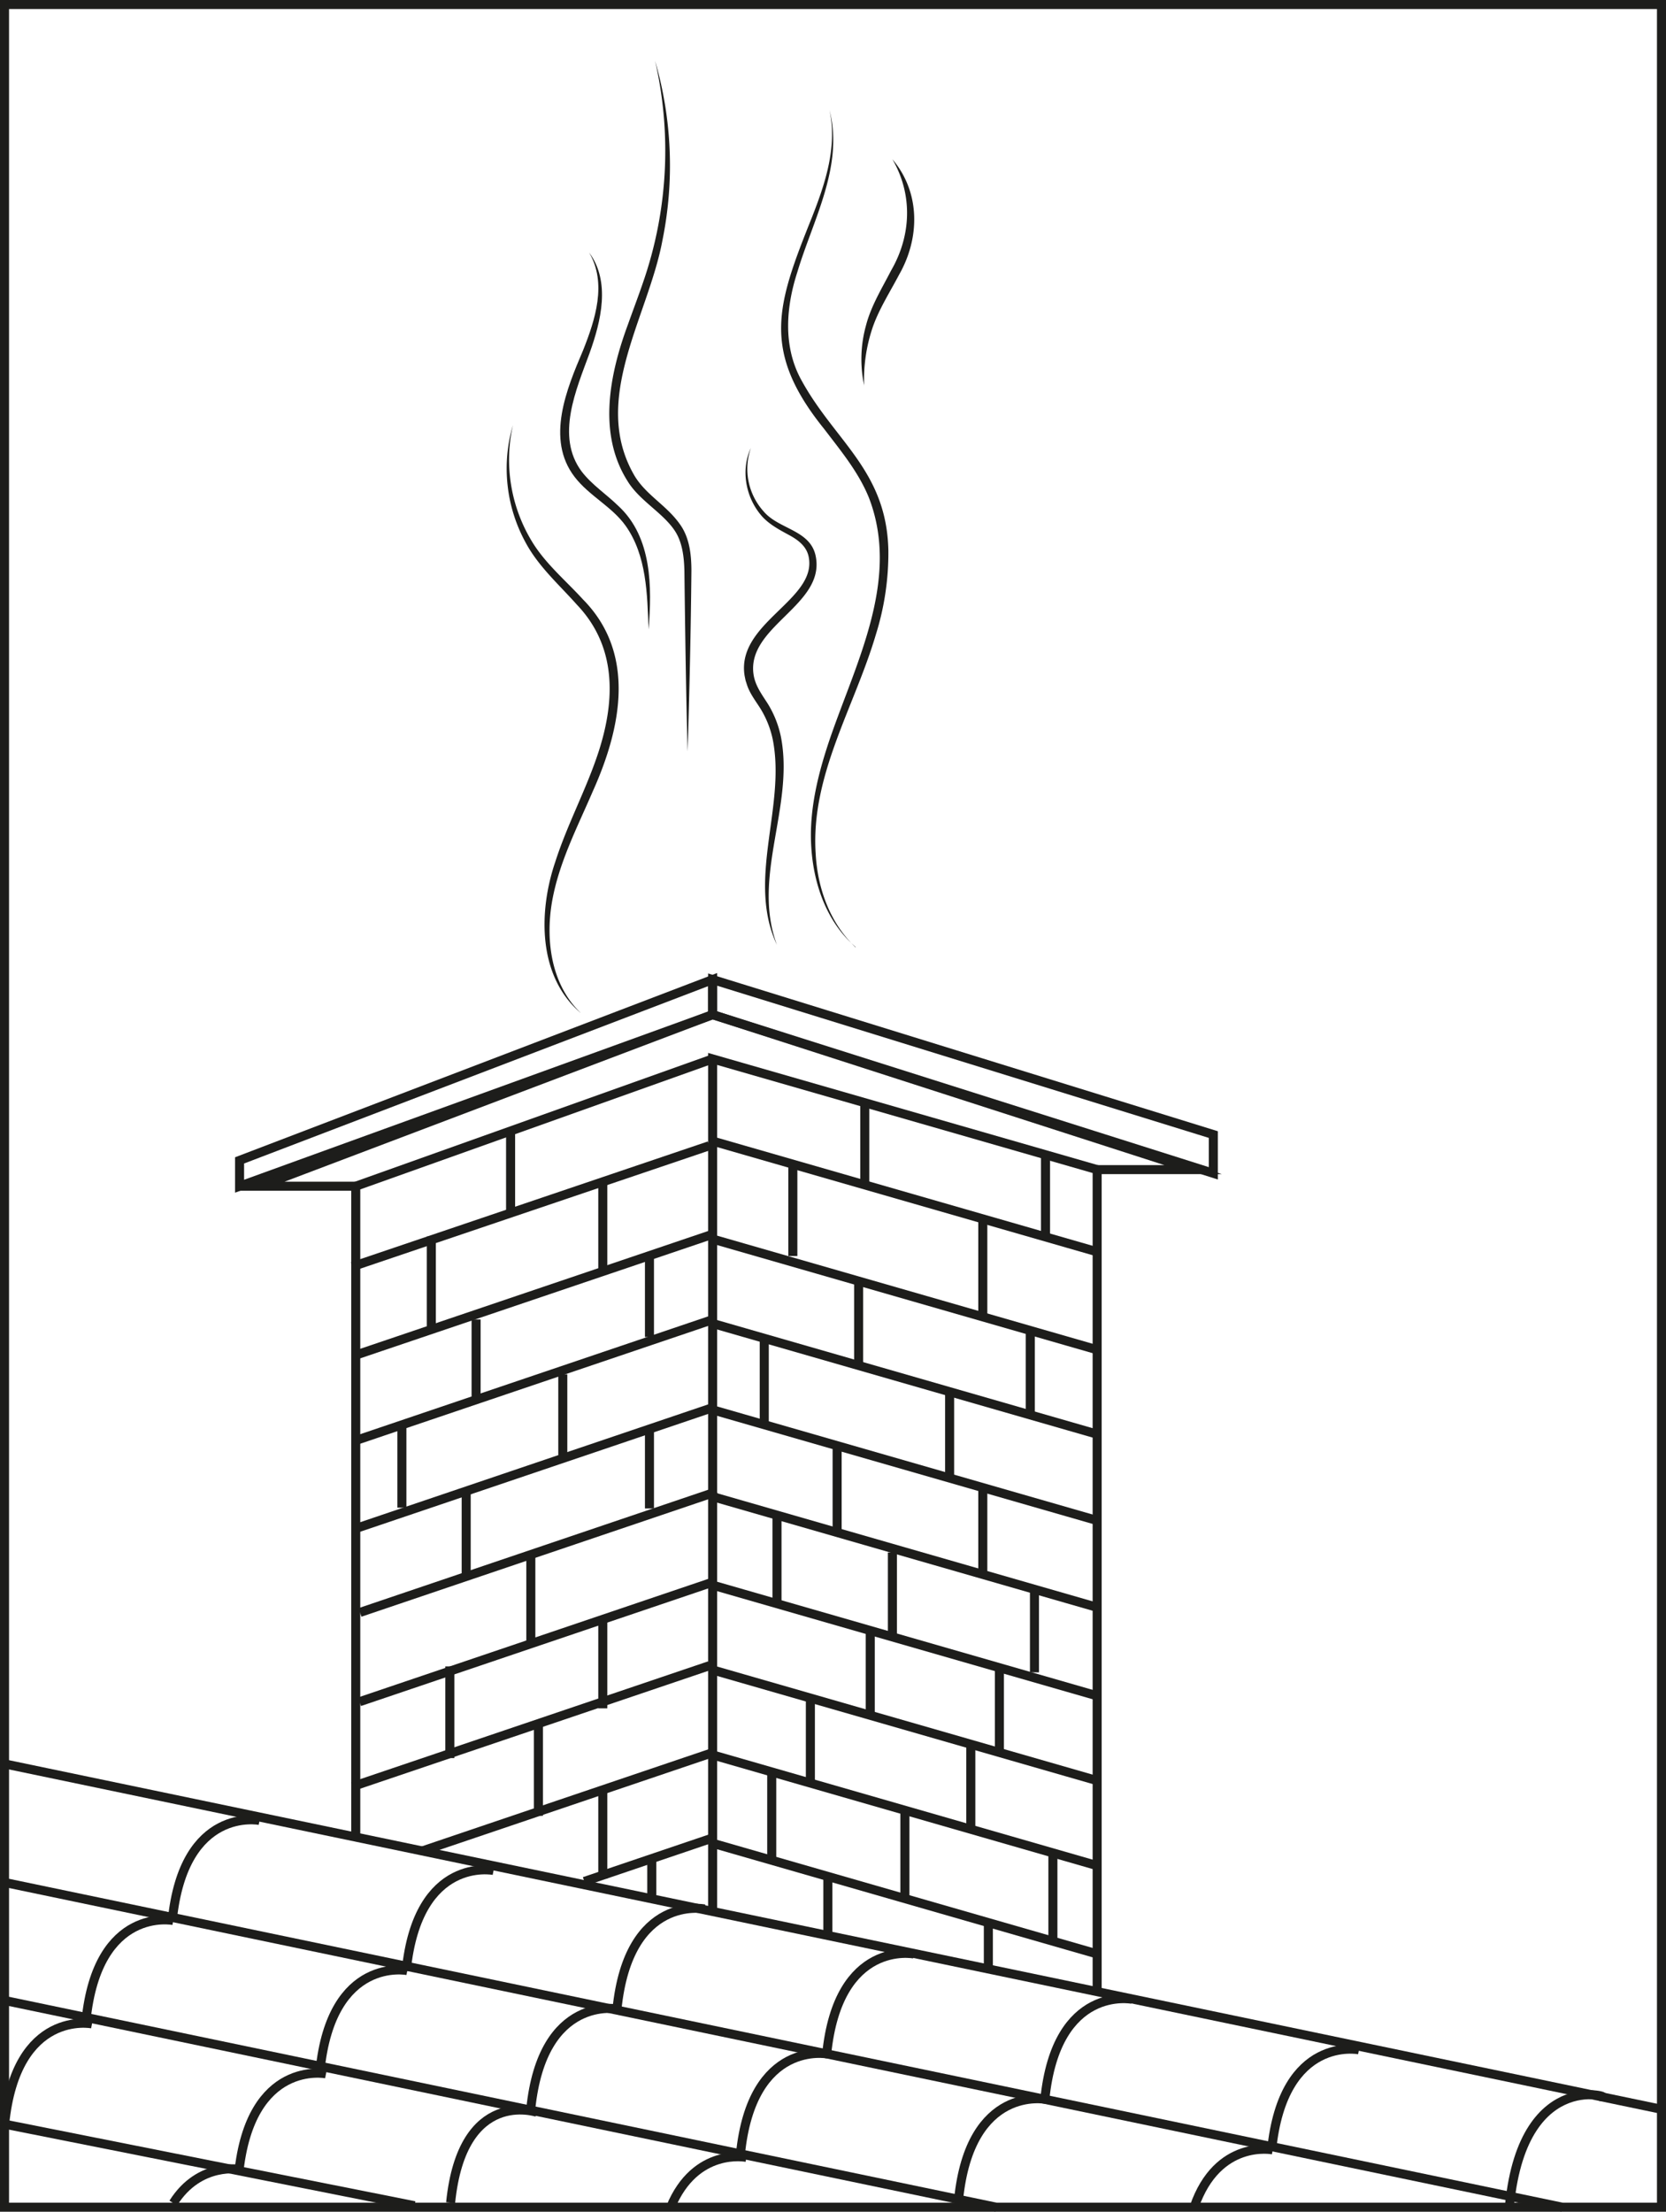 <svg id="Capa_1" data-name="Capa 1" xmlns="http://www.w3.org/2000/svg" viewBox="0 0 553.06 733.94"><defs><style>.cls-1{fill:none;stroke:#1d1d1b;stroke-miterlimit:10;stroke-width:3px;}.cls-2{fill:#1d1d1b;}</style></defs><path class="cls-1" d="M364.12,913.71" transform="translate(-21.32 59.6)"/><polyline class="cls-1" points="236.57 634.31 236.57 351.39 364.22 388.12 364.22 660.91"/><polyline class="cls-1" points="118.1 609.14 118.1 393.63 236.57 351.39"/><polyline class="cls-1" points="364.22 388.12 396.06 388.12 236.57 336.7 86.27 393.63 118.1 393.63"/><polygon class="cls-1" points="236.57 336.7 236.57 325.06 402.79 376.49 402.79 389.35 236.57 336.7"/><polygon class="cls-1" points="236.57 336.7 236.57 325.06 79.53 385.06 79.53 393.63 236.57 336.7"/><line class="cls-1" x1="118.1" y1="449.67" x2="236.57" y2="409.57"/><line class="cls-1" x1="116.98" y1="420.3" x2="235.45" y2="380.2"/><line class="cls-1" x1="118.67" y1="477.81" x2="237.13" y2="437.71"/><line class="cls-1" x1="118.95" y1="506.92" x2="237.41" y2="466.82"/><line class="cls-1" x1="119.51" y1="535.06" x2="237.97" y2="494.96"/><line class="cls-1" x1="119.37" y1="564.69" x2="237.83" y2="524.59"/><line class="cls-1" x1="117.07" y1="592.82" x2="235.54" y2="552.72"/><line class="cls-1" x1="140.16" y1="614.22" x2="235.82" y2="581.84"/><line class="cls-1" x1="193.98" y1="624.33" x2="236.38" y2="609.97"/><line class="cls-1" x1="236.86" y1="378.74" x2="364.51" y2="415.48"/><line class="cls-1" x1="236.86" y1="411.25" x2="364.51" y2="447.99"/><line class="cls-1" x1="236.86" y1="439.26" x2="364.51" y2="476"/><line class="cls-1" x1="236.86" y1="467.92" x2="364.51" y2="504.65"/><line class="cls-1" x1="236.57" y1="496.64" x2="364.22" y2="533.38"/><line class="cls-1" x1="236.57" y1="526.01" x2="364.22" y2="562.75"/><line class="cls-1" x1="236.57" y1="554.15" x2="364.22" y2="590.88"/><line class="cls-1" x1="236.57" y1="582.35" x2="364.22" y2="619.09"/><line class="cls-1" x1="236.57" y1="611.66" x2="364.22" y2="648.39"/><line class="cls-1" x1="169.5" y1="375.31" x2="169.5" y2="402.17"/><line class="cls-1" x1="200.11" y1="392.01" x2="200.11" y2="421.93"/><line class="cls-1" x1="143.18" y1="410.29" x2="143.18" y2="440.21"/><line class="cls-1" x1="158.05" y1="437.85" x2="158.05" y2="464.72"/><line class="cls-1" x1="133.41" y1="473.44" x2="133.41" y2="500.3"/><line class="cls-1" x1="154.76" y1="495.7" x2="154.76" y2="522.57"/><line class="cls-1" x1="215.6" y1="473.7" x2="215.6" y2="500.56"/><line class="cls-1" x1="176.22" y1="515.01" x2="176.22" y2="545.44"/><line class="cls-1" x1="149.33" y1="552.97" x2="149.33" y2="583.4"/><line class="cls-1" x1="200.11" y1="536.45" x2="200.11" y2="566.89"/><line class="cls-1" x1="178.74" y1="572.11" x2="178.74" y2="602.55"/><path class="cls-1" d="M164.5,585.64" transform="translate(-21.32 59.6)"/><path class="cls-1" d="M164.5,555.21" transform="translate(-21.32 59.6)"/><line class="cls-1" x1="200.11" y1="592.97" x2="200.11" y2="623.41"/><line class="cls-1" x1="186.83" y1="456.06" x2="186.83" y2="482.92"/><line class="cls-1" x1="253.71" y1="444.32" x2="253.71" y2="472.77"/><line class="cls-1" x1="277.9" y1="480.75" x2="277.9" y2="509.2"/><line class="cls-1" x1="326.26" y1="493.3" x2="326.26" y2="521.75"/><line class="cls-1" x1="257.94" y1="503.56" x2="257.94" y2="532"/><line class="cls-1" x1="288.9" y1="540.73" x2="288.9" y2="569.17"/><line class="cls-1" x1="269.02" y1="562.46" x2="269.02" y2="590.91"/><line class="cls-1" x1="322.28" y1="578.75" x2="322.28" y2="607.2"/><line class="cls-1" x1="256.19" y1="588.33" x2="256.19" y2="616.77"/><line class="cls-1" x1="300.4" y1="601.41" x2="300.4" y2="629.85"/><line class="cls-1" x1="349.53" y1="615.8" x2="349.53" y2="644.25"/><line class="cls-1" x1="274.82" y1="622.54" x2="274.82" y2="642.28"/><line class="cls-1" x1="328.1" y1="638.69" x2="328.1" y2="653.38"/><line class="cls-1" x1="216.37" y1="615.8" x2="216.37" y2="630.1"/><line class="cls-1" x1="331.77" y1="552.67" x2="331.77" y2="581.11"/><line class="cls-1" x1="296.25" y1="515.18" x2="296.25" y2="543.62"/><line class="cls-1" x1="343.41" y1="526.51" x2="343.41" y2="554.95"/><line class="cls-1" x1="315.24" y1="462.25" x2="315.24" y2="490.24"/><line class="cls-1" x1="215.6" y1="416.79" x2="215.6" y2="443.66"/><line class="cls-1" x1="285.04" y1="425.76" x2="285.04" y2="452.63"/><line class="cls-1" x1="263.2" y1="386.82" x2="263.2" y2="416.79"/><line class="cls-1" x1="326.26" y1="405.18" x2="326.26" y2="436.98"/><line class="cls-1" x1="287.08" y1="365.16" x2="287.08" y2="393.19"/><line class="cls-1" x1="347.08" y1="383.09" x2="347.08" y2="411.12"/><line class="cls-1" x1="342.02" y1="442.63" x2="342.02" y2="469.49"/><line class="cls-1" x1="1.5" y1="585.32" x2="551.69" y2="699.97"/><line class="cls-1" x1="1.5" y1="624.67" x2="518.64" y2="732.44"/><line class="cls-1" x1="1.5" y1="663.83" x2="330.74" y2="732.44"/><line class="cls-1" x1="1.5" y1="704.87" x2="137.62" y2="731.94"/><path class="cls-1" d="M107.49,544.49s-25.16-5-29,33.29" transform="translate(-21.32 59.6)"/><path class="cls-1" d="M185.17,561.09s-25.16-5.05-29,33.3" transform="translate(-21.32 59.6)"/><path class="cls-1" d="M255.18,573.86s-25.17-5.05-29.05,33.3" transform="translate(-21.32 59.6)"/><path class="cls-1" d="M324.74,588.81s-25.16-5-29,33.3" transform="translate(-21.32 59.6)"/><path class="cls-1" d="M397.16,603.84s-25.16-5.05-29,33.3" transform="translate(-21.32 59.6)"/><path class="cls-1" d="M472.46,620.6s-25.16-5.05-29,33.29" transform="translate(-21.32 59.6)"/><path class="cls-1" d="M78.86,577.7s-25.16-5.05-29,33.3" transform="translate(-21.32 59.6)"/><path class="cls-1" d="M156.54,594.31s-25.16-5-29,33.29" transform="translate(-21.32 59.6)"/><path class="cls-1" d="M226.55,607.08S201.38,602,197.5,640.37" transform="translate(-21.32 59.6)"/><path class="cls-1" d="M296.11,622s-25.16-5-29,33.3" transform="translate(-21.32 59.6)"/><path class="cls-1" d="M368.53,637.05s-25.16-5-29,33.3" transform="translate(-21.32 59.6)"/><path class="cls-1" d="M443.84,653.81s-18.3-3.67-26.1,19" transform="translate(-21.32 59.6)"/><path class="cls-1" d="M552.44,636.09c6.71,1.34-25.21-11.32-30,36" transform="translate(-21.32 59.6)"/><path class="cls-1" d="M51.86,612s-25.16-5.05-29,33.29" transform="translate(-21.32 59.6)"/><path class="cls-1" d="M129.54,628.57s-25.16-5-29,33.3" transform="translate(-21.32 59.6)"/><path class="cls-1" d="M101.25,660.31s-13.66-2.74-22.41,11.15" transform="translate(-21.32 59.6)"/><path class="cls-1" d="M199.55,641.34s-24.76-8.37-28.64,30" transform="translate(-21.32 59.6)"/><path class="cls-1" d="M269.12,656.3s-16.93-3.4-25.16,16.53" transform="translate(-21.32 59.6)"/><path class="cls-1" d="M312.49,704.62" transform="translate(-21.32 59.6)"/><path class="cls-1" d="M341.54,671.32" transform="translate(-21.32 59.6)"/><path class="cls-1" d="M416.84,688.08" transform="translate(-21.32 59.6)"/><path class="cls-2" d="M214,276.47c-14.17-12.15-13.94-33.59-8.37-50,4.08-12.74,10.47-24.38,14.53-37,5.45-17.09,5.77-34.65-7.3-48.38-5.85-6.58-12.74-12.65-17-20.56a51.11,51.11,0,0,1-4.28-39,52.2,52.2,0,0,0,6,38c4.47,7.65,11.32,13.27,17.28,19.79,17.76,18,12.66,42.69,3.31,63.53-5.23,12.16-11.39,23.92-13.63,37-2.15,12.75-.2,27.29,9.5,36.63Z" transform="translate(-21.32 59.6)"/><path class="cls-2" d="M305.4,254.67c-9.61-8.15-14-20.86-14.76-33.18-.8-12.49,2.38-24.87,6.4-36.58,8.74-25.26,23.07-52.46,12.76-79.28-3.44-8.53-9.29-15.54-14.87-22.87-21.06-26.07-15.67-41.29-4.17-70,4.47-11.33,8.59-23.55,5.93-35.83C301.5-4.44,291.18,13.38,286,30.73c-3.72,11.49-4.73,24.22,1,35.15,11.09,20.8,28.68,30.42,29.23,57.21a90.47,90.47,0,0,1-4.13,27.81c-7.14,24.21-21.73,46.89-20,72.81.62,11.43,4.73,23,13.19,31Z" transform="translate(-21.32 59.6)"/><path class="cls-2" d="M249.59,189.75c-.51-17.19-.86-42.44-1.07-59.93-.13-4.89-.74-9.82-3.42-13.64-4.07-5.85-11.62-9.77-15.51-16.23-9.93-15.75-5.87-35.51.19-51.88,1.68-4.73,3.46-9.39,5.06-14.09a133.19,133.19,0,0,0,3.94-73.42,124.64,124.64,0,0,1,2.44,59.64c-4.75,25.49-24.07,52.9-9.19,78.19,4,6.52,10.78,9.77,15.25,16.33,3,4.41,3.56,9.94,3.57,15.06-.19,20-.65,40-1.26,60Z" transform="translate(-21.32 59.6)"/><path class="cls-2" d="M279.23,253.94c-10.15-21.74,3.09-45.88-1.4-68.25a32,32,0,0,0-4.09-10.19c-1.5-2.39-3.5-4.95-4.43-7.8l-.48-1.49-.32-1.55c-2.84-17.36,23.47-25,21.36-38.92-.5-3.78-3.31-6-6.55-7.76s-7.08-3.76-9.55-6.85c-5-6.11-6.53-14.93-3.17-22.12a21.09,21.09,0,0,0,4.28,21.16c5.13,6,15.73,6.08,17.29,15.11,2.88,16-23,23-20.7,38.9.55,3.74,2.71,6.58,4.75,9.77a34,34,0,0,1,4.38,11.15c4.39,23.13-9.79,46.19-1.37,68.84Z" transform="translate(-21.32 59.6)"/><path class="cls-2" d="M236.63,149.29c-.45-11.72-.62-24.57-7.63-34.43-4.63-6.44-12.05-9.87-16.93-16.21-9.64-12.55-2.62-29.23,2.81-42,4.05-10.16,8-22.3,2-32.46,7.22,9.69,3.93,22.88.19,33.3-4.45,12.15-11.37,27.66-2.67,39.35,3.38,4.43,8.23,7.57,12.28,11.53,11.14,10.37,11.08,26.89,9.95,40.89Z" transform="translate(-21.32 59.6)"/><path class="cls-2" d="M308.22,68.41a41.7,41.7,0,0,1,.58-20c1.69-6.53,5.32-12.37,8.34-18.25,6.7-11.55,7.26-25.15.44-36.9,9.31,11,9.18,26.07,2.22,38.28C316.67,37.48,313.1,43,311,49.09a53.81,53.81,0,0,0-2.81,19.32Z" transform="translate(-21.32 59.6)"/><rect class="cls-1" x="1.5" y="1.5" width="550.06" height="730.94"/></svg>